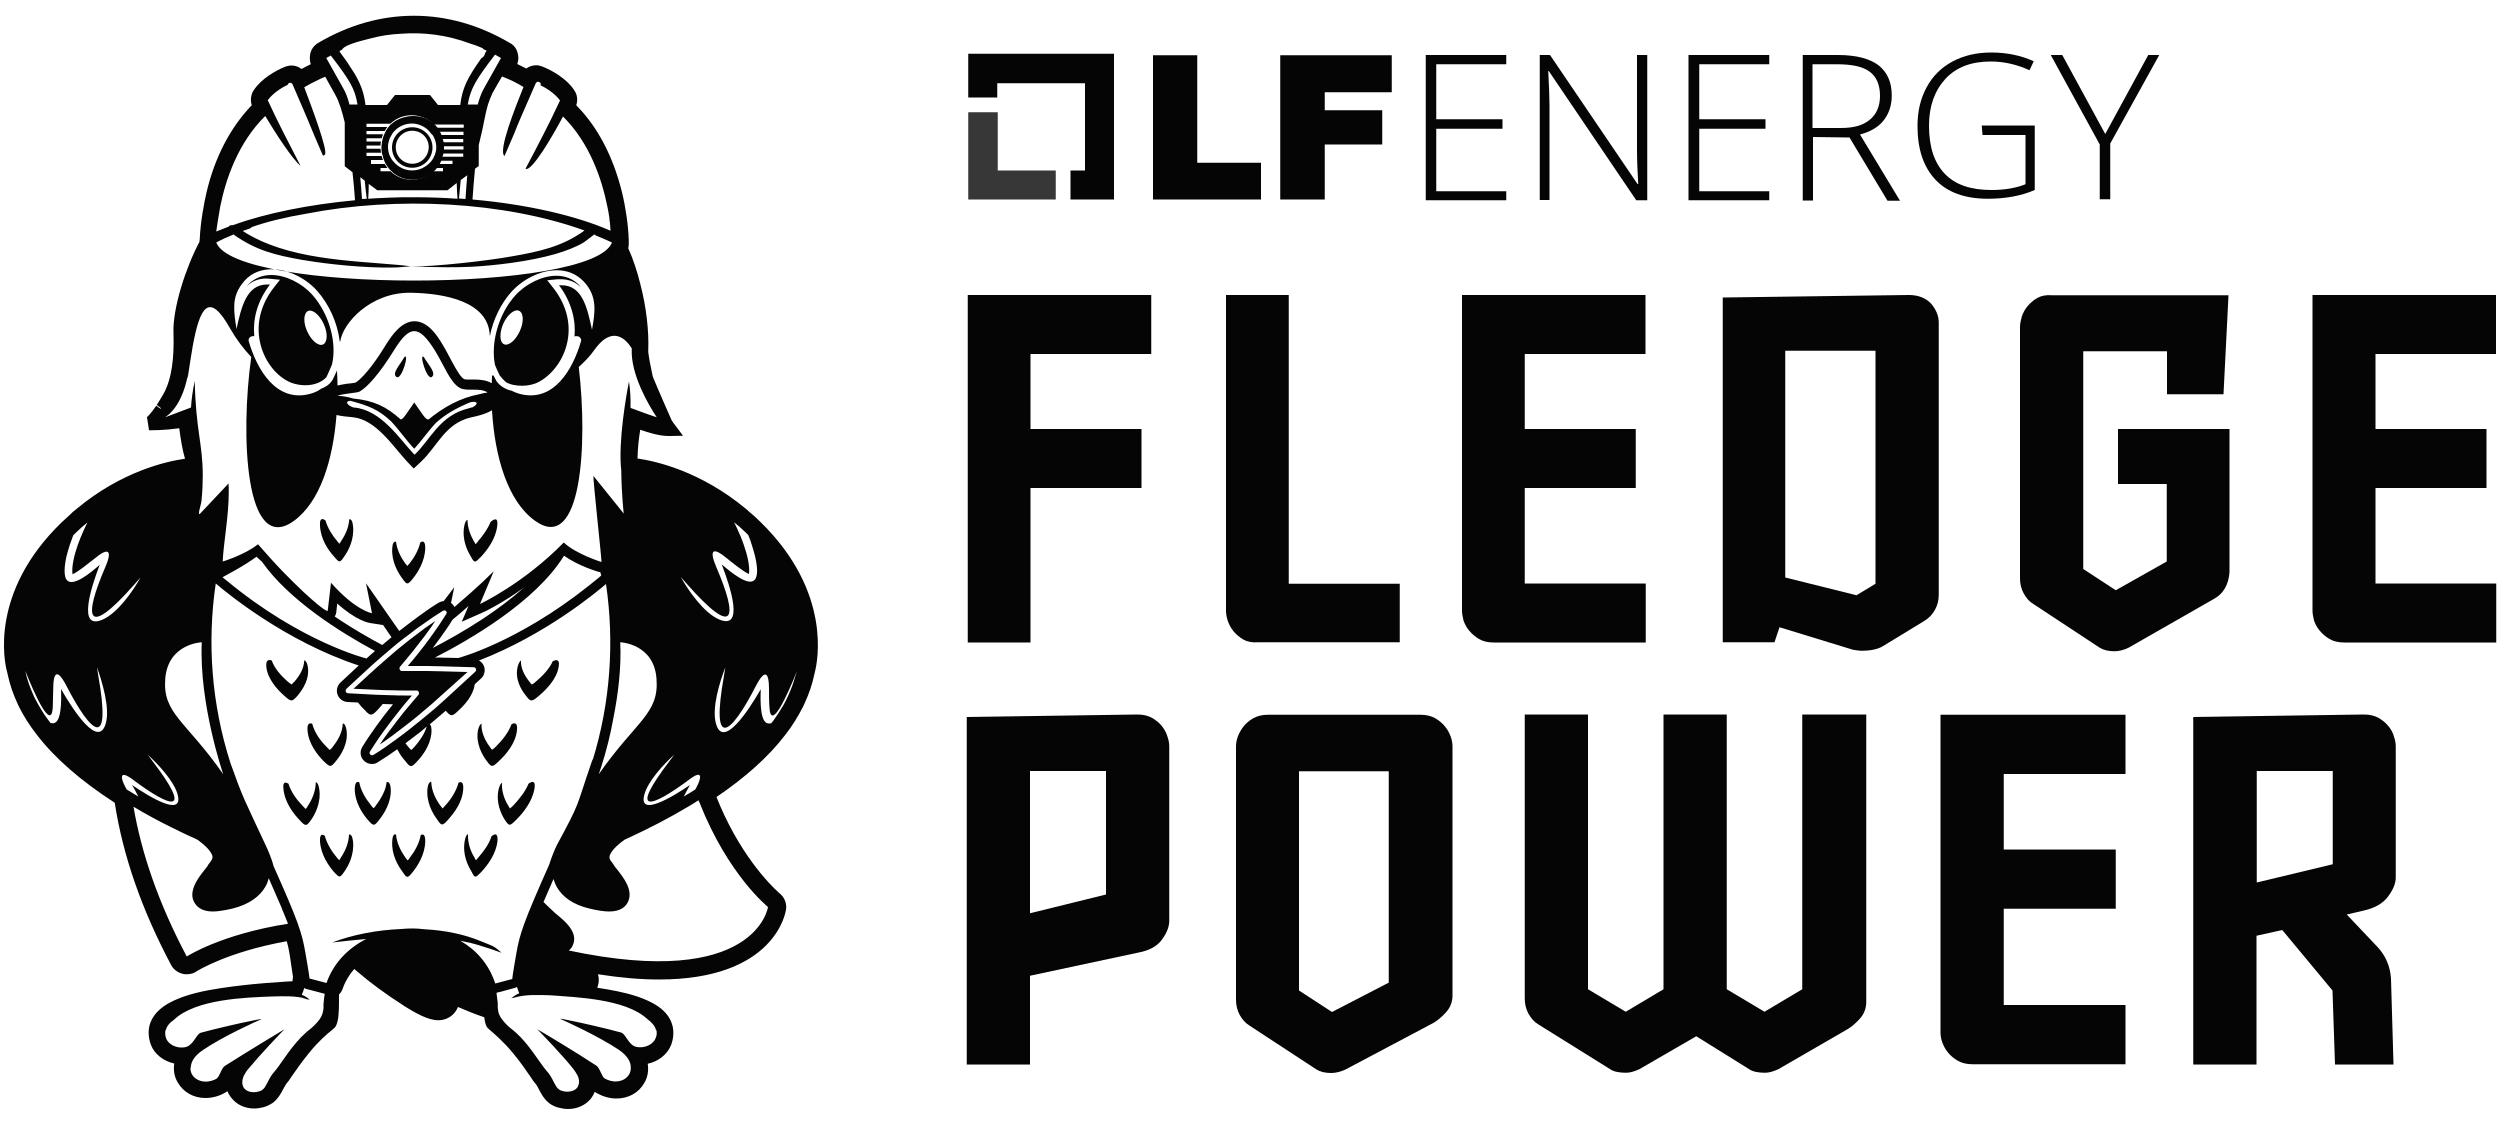 <?xml version="1.0" encoding="utf-8"?>
<!-- Generator: Adobe Illustrator 25.1.0, SVG Export Plug-In . SVG Version: 6.00 Build 0)  -->
<svg version="1.1" xmlns="http://www.w3.org/2000/svg" xmlns:xlink="http://www.w3.org/1999/xlink" x="0px" y="0px"
	 viewBox="0 0 1000 450" style="enable-background:new 0 0 1000 450;" xml:space="preserve">
<style type="text/css">
	.st0{fill:none;}
	.st1{fill:#050505;}
	.st2{fill:#ED4024;}
	.st3{fill:#BA1C0C;}
	.st4{fill:#515151;}
	.st5{fill:#666666;}
	.st6{fill:#60605E;}
	.st7{fill:#9B9B9B;}
	.st8{fill:#FFCC04;}
	.st9{fill:#EF8B22;}
	.st10{fill:#CECDCC;}
	.st11{fill:#EFEFEF;}
	.st12{fill:#FFFFFF;}
	.st13{fill:#DB6414;}
	.st14{fill:#009ADE;}
	.st15{fill:#003764;}
	.st16{opacity:0.8;fill:#050505;}
	.st17{opacity:0.8;fill:#FFFFFF;}
</style>
<g id="Layer_2">
</g>
<g id="Layer_1">
	<polygon class="st1" points="412.2,195.2 456.6,195.2 456.6,171.6 412.2,171.6 412.2,141.6 460.5,141.6 460.5,118 387.1,118 
		387.1,256.9 387.1,257 412.2,257 	"/>
	<path class="st1" d="M503,256.9h56.9v-23.4h-44.4V118h-25.1v126.3c0,1.1,0.2,2.5,0.7,4c0.5,1.5,1.2,2.8,2.3,4.2
		c1.1,1.3,2.4,2.4,3.9,3.3C498.7,256.6,500.7,257.1,503,256.9z"/>
	<path class="st1" d="M658.2,233.4h-48.3v-38.2h44.4v-23.6h-44.4v-30h48.3V118h-73.4v126.2c0,1.1,0.2,2.4,0.6,4
		c0.5,1.4,1.2,2.8,2.3,4.1c1.1,1.3,2.4,2.4,3.9,3.3c1.5,0.9,3.5,1.4,5.9,1.4h60.8V233.4z"/>
	<path class="st1" d="M763.5,118l-74.4,1v137.9h20.7l2-6l29.4,9c1.3,0.2,2.4,0.4,3.5,0.4c3.7,0,6.6-0.7,8.4-1.8l16.9-10.3
		c1.7-1.1,3-2.5,4-4.3c1-1.8,1.5-3.8,1.5-6V129c0-2.6-1-5-3-7.5C770.3,119.2,767.4,118,763.5,118z M750.2,233.5l-7.6,4.6l-28.5-7.1
		v-90.7h36.1V233.5z"/>
	<path class="st1" d="M891.8,228.9v-57.3h-44.6v22h19.5v31l-20.4,11.5l-13-8.5v-87.1h33.5v17.2h22.6l2-39.6h-70.6
		c-2.4-0.2-4.3,0.2-5.9,1.1s-2.8,2-3.9,3.3c-1.1,1.3-1.8,2.7-2.3,4.2c-0.4,1.5-0.7,2.8-0.7,4v100.7c0,2.2,0.5,4.2,1.5,6
		c1,1.9,2.3,3.3,4,4.3l26.4,17.4c1.5,0.9,3.4,1.4,5.9,1.4c1.8,0,3.7-0.5,5.6-1.4l34.1-19.5C889.4,237.5,891.4,233.9,891.8,228.9z"/>
	<path class="st1" d="M998.4,141.6V118H925v126.2c0,1.1,0.2,2.4,0.6,4c0.5,1.4,1.2,2.8,2.3,4.1c1.1,1.3,2.4,2.4,3.9,3.3
		c1.5,0.9,3.5,1.4,5.9,1.4h60.8v-23.6h-48.3v-38.2h44.4v-23.6h-44.4v-30H998.4z"/>
	<path class="st1" d="M464.8,290.5c-1-1.3-2.4-2.4-3.9-3.3c-1.6-0.9-3.5-1.4-5.9-1.4l-68.3,1v139H412v-35.5l43-9.2
		c4.6-0.8,7.9-2.6,9.8-5.3c2-2.7,2.9-5.2,2.9-7.5v-69.7c0-1.2-0.2-2.5-0.7-3.9C466.6,293.2,465.8,291.8,464.8,290.5z M442.4,357.8
		l-30.4,7.5v-56.9h30.4V357.8z"/>
	<path class="st1" d="M581,298.6c0-1.2-0.2-2.5-0.7-3.9c-0.5-1.4-1.2-2.8-2.3-4.1c-1-1.3-2.4-2.4-3.9-3.3c-1.6-0.9-3.5-1.4-5.9-1.4
		h-61c-2.4,0-4.3,0.5-5.9,1.4c-1.6,0.9-2.9,2-3.9,3.3c-1,1.3-1.8,2.7-2.3,4.1c-0.5,1.4-0.7,2.7-0.7,3.9v101.3c0,2.2,0.5,4.3,1.5,6.1
		c1,1.8,2.3,3.3,4,4.3l26.7,17.5c1.4,0.9,3.4,1.4,5.9,1.4c1.8,0,3.7-0.5,5.7-1.4l35.1-18.6c1.8-1,3.6-2.6,5.3-4.5
		c1.7-2,2.5-4.3,2.4-7.1V298.6z M555.6,393l-22.8,11.8l-13.2-8.6v-87.7h35.9V393z"/>
	<path class="st1" d="M746.2,285.8h-25.3v109.9l-15.1,9l-15.1-9V285.8h-25.3v109.9l-15.1,9l-15.1-9V285.8h-25.3v113.6
		c0,2.2,0.5,4.3,1.5,6.1c1,1.8,2.3,3.3,4,4.3l28.7,17.9c1.3,0.9,3.4,1.4,6.3,1.4c1.6,0,3.3-0.5,5.3-1.4l22.8-13.2l21.2,13.2
		c1.3,0.9,3.4,1.4,6.3,1.4c1.6,0,3.3-0.5,5.3-1.4l27.5-15.9c1.8-1,3.6-2.6,5.3-4.5c1.7-2,2.5-4.3,2.4-7.1V285.8z"/>
	<path class="st1" d="M776.2,413c0,1.2,0.2,2.5,0.7,3.9c0.5,1.4,1.2,2.8,2.3,4.1c1,1.3,2.4,2.4,3.9,3.3c1.6,0.9,3.5,1.4,5.9,1.4
		h61.2V402h-48.7v-38.5h44.8v-23.7h-44.8v-30.2h48.7v-23.7h-74V413z"/>
	<path class="st1" d="M955.4,290.5c-1-1.3-2.4-2.4-3.9-3.3c-1.6-0.9-3.5-1.4-5.9-1.4l-68.3,1v139h25.3v-51.5l10.3-2.3l20.1,24.2
		l1,29.6h23.4l-1-34.3c-0.3-4.8-2-9-5.3-12.6l-12.4-13.1l6.9-1.6c4.4-1,7.7-2.9,9.7-5.7c2-2.7,3-5.2,3-7.5v-52.4
		c0-1.2-0.2-2.5-0.7-3.9C957.2,293.2,956.5,291.8,955.4,290.5z M933.1,345.7l-30.4,7.3v-44.6h30.4V345.7z"/>
	<polygon class="st16" points="422.3,68.2 399.1,68.2 399.1,44.9 387.3,44.9 387.3,79.8 422.3,79.8 	"/>
	<polygon class="st1" points="398.9,33.3 434,33.3 434,68.2 428.2,68.2 428.2,79.8 445.6,79.8 445.6,21.5 387.3,21.5 387.3,39 
		398.9,39 	"/>
	<polygon class="st1" points="504.4,65.1 478.9,65.1 478.9,22.1 461.2,22.1 461.2,79.8 504.4,79.8 	"/>
	<polygon class="st1" points="529.9,57.8 552.9,57.8 552.9,44.1 529.9,44.1 529.9,36.9 556.7,36.9 556.7,22.1 512.1,22.1 
		512.1,79.8 529.9,79.8 	"/>
	<polygon class="st1" points="602.5,76.5 574.5,76.5 574.5,51.5 601,51.5 601,47.7 574.5,47.7 574.5,25.7 602.5,25.7 602.5,22 
		570.3,22 570.3,80.1 602.5,80.1 	"/>
	<path class="st1" d="M619.8,42.3c0-3.2-0.2-7.7-0.5-13.9h0.2l35,51.7h4.2h0.2V22h-4.1v38c0,4.2,0.2,8.7,0.5,13.6H655L620,22h-4.1
		v58h3.9V42.3z"/>
	<polygon class="st1" points="707.7,76.5 679.7,76.5 679.7,51.5 706.2,51.5 706.2,47.7 679.7,47.7 679.7,25.7 707.7,25.7 707.7,22 
		675.4,22 675.4,80.1 707.7,80.1 	"/>
	<path class="st1" d="M725.2,54.8l14.6,0.2L755,80.3h5l-16-26.5c4.2-1.1,7.4-3,9.5-5.7s3.2-6,3.2-9.9c0-5.4-1.8-9.3-5.3-12.1
		c-3.6-2.7-9-4.1-16.3-4.1h-14v58.2h4.1V54.8z M725,25.7h9.6c6.2,0,10.5,0.9,13.3,3c2.7,2,4.1,5.3,4.1,9.6c0,4.2-1.4,7.4-4.1,9.6
		c-2.7,2.3-6.6,3.3-11.6,3.3h-11.2H725V25.7z"/>
	<path class="st1" d="M795.1,79.5c6.9,0,13.3-1.1,18.8-3.5V50.2h-21.2l0.3,3.8h17.2v19.7c-3.8,1.5-8.3,2.3-13.6,2.3
		c-8.3,0-14.5-2.1-18.7-6.5c-4.2-4.4-6.3-10.7-6.3-19.3c0-7.8,2.3-14,6.6-18.7c4.4-4.7,10.4-6.9,18.1-6.9c5.3,0,10.5,1.2,15.5,3.5
		l1.7-3.6c-5.1-2.3-10.7-3.5-17-3.5c-5.9,0-11,1.2-15.5,3.6s-8,5.9-10.4,10.4s-3.6,9.5-3.6,15.4c0,9.3,2.4,16.4,7.2,21.5
		C779,77,786.1,79.5,795.1,79.5z"/>
	<polygon class="st1" points="839.9,79.7 844.1,79.7 844.1,57.4 863.7,22 859.3,22 842.1,53.6 824.9,22 820.3,22 839.9,57.8 	"/>
	<path class="st1" d="M304.3,208.9c-1.4-1.4-2.6-2.5-3.8-3.5c-0.6-0.5-1.2-1-1.7-1.5l-0.6-0.5c-17.9-14.8-35.5-18.9-43.2-20
		c0.1-4.1,0.5-8,1.1-11.5c3.2,1.1,7.5,2.5,11.4,2.5c0.1,0,0.3,0,0.4,0l5.3-0.1L270,170c-0.5-0.6-1-1.3-1.4-2
		c-0.7-1.6-5.7-12.9-7.5-17.4c-1-4.6-1.6-7.9-1.8-9.8l0-0.2c0-0.2,0-0.4,0-0.6c0.3-7.7-0.8-17.4-3.2-26.5c-1.3-5.2-2.9-10-4.8-14.2
		c0.1-0.5,0.2-1,0.2-1.5c0-0.2,0-0.3,0-0.5l0-0.2c0-0.4,0-0.8,0-1.1c-0.2-5.9-1.2-12.9-2.7-19.1c-3.6-14.4-9.7-26.1-18.3-34.8
		c0.7-2.1,0.4-4.3-0.8-6c-2.9-4.5-8.7-7.9-12.8-9.5c-0.8-0.3-1.6-0.5-2.4-0.5c-1.5,0-2.9,0.5-4,1.3c-1.2-0.6-2.4-1.2-3.6-1.8
		c0.5-1.3,0.6-2.7,0.2-4.2c-0.4-1.9-1.6-3.5-3.3-4.3c-12.3-7.2-25.2-10.8-38.2-10.8c-13.1,0-26,3.6-38.4,10.9
		c-1.7,1.1-2.7,2.5-3.1,4.3c-0.3,1.4-0.2,2.8,0.2,4.2c-1.2,0.6-2.5,1.2-3.7,1.9c-1.1-0.9-2.5-1.4-4-1.4c-0.8,0-1.6,0.2-2.3,0.4
		c-4.1,1.6-9.9,5-12.8,9.5l-0.1,0.1c-1.1,1.8-1.3,3.9-0.7,5.9C92.2,50.9,85.9,62.9,82.6,77c-0.9,3.9-2.4,11.5-2.7,18.6
		c-0.1,0.4-0.1,0.7-0.1,1.1c-5.4,10.1-10.9,26.8-10.4,36.8c0.3,9.9-0.8,17.6-3.4,22.9c-0.8,1.6-2.1,3.7-3.3,5.6l1.4,1l0.2,0.4
		l0.2,0.3l-2-1.4c-2.2,3.2-3.5,4.4-3.8,4.6c0,0,0.1,0,0.1,0l0.8,5.2c0.3,0,0.7,0,1.1,0c1.7,0,4.1-0.1,6.6-0.3l4.4-0.5
		c0.6,4.7,1.3,8.7,2.3,12.2c-7.3,1-25.3,5-43.3,20l-0.6,0.5c-0.6,0.5-1.2,0.9-1.7,1.5c-1.2,1.1-2.4,2.2-3.8,3.5
		C-4.3,237,1.8,265,2.8,268.6c0.1,0.4,0.2,0.9,0.3,1.3c0.8,3.8,2.1,7.6,3.8,11.3c0.2,0.4,0.4,0.8,0.6,1.3l0.2,0.4
		c1.8,3.6,4.1,7.2,6.8,10.7c7.3,9.6,17.9,18.8,31.4,27.5c3.2,21,10.8,42.8,22.5,64.8c0.9,1.8,2.6,3.1,4.6,3.6
		c0.6,0.2,1.2,0.2,1.8,0.2c1.4,0,2.8-0.4,3.9-1.2c0.1-0.1,12.4-7.8,36-12c0.3,1.1,0.6,2.2,0.8,3.3l0.4,2.2c0.2,1.4,0.4,2.7,0.6,4.1
		c0.2,1.3,0.4,2.6,0.6,4c0,0,0.1,0.3,0.1,0.4l0,0c-0.1,0.7-0.1,1.3-0.2,2c-2.1,0.1-4,0.2-6,0.4c-6.8,0.4-12.5,1-18,1.7
		c-6,0.8-13,1.8-19.4,4c-5.1,1.8-12,4.9-13.8,11.6c-0.6,2.5-0.4,5.2,0.6,7.8c1.4,3.7,5.1,6.5,9.3,7.4c-0.4,2.6,0,5.3,1.4,7.6
		c2.3,3.9,6.3,6.2,11.1,6.2c2.6,0,5.3-0.7,7.6-2c0.4-0.2,0.8-0.5,1.2-0.7c0.4,1,0.9,1.9,1.6,2.7c2.1,2.7,5.4,4.2,9.1,4.2
		c1.2,0,2.4-0.2,3.6-0.5c1.3-0.3,2.6-1,3.9-1.8l0.1-0.1c2-1.6,3-3.5,3.9-5.2c0.6-1.1,1.1-2.1,1.8-2.9l0.1-0.1c0.3-0.3,0.6-0.8,1.4-2
		c1.6-2.3,4.3-6.2,7.1-9.6c3.7-4.6,7.3-7.7,9.1-9.1c1.1-0.9,1.5-1.3,1.8-2c0.9-2,1.1-5.2,1.1-10.2c0-0.7,0-1.4,0-2.1
		c0.7-0.7,1.2-1.5,1.5-2.4c1-2.9,2.6-5.5,4.6-7.8c0.4,0.3,0.8,0.7,1.2,1c5.3,4.6,11.5,9.1,18.5,13.6l0.1,0.1c4.8,3,9.8,5.8,13.8,5.8
		c0.7,0,1.3-0.1,1.9-0.2c2.1-0.5,4.6-1.8,6-5.1c3.7,1.6,7.2,3,10.5,4.1c0.2,1.5,0.4,2.5,0.8,3.4c0.3,0.7,0.7,1.1,1.8,2
		c1.7,1.5,5.4,4.6,9.1,9.2c2.8,3.3,5.4,7.2,7,9.5c0.8,1.2,1.1,1.7,1.4,2l0.1,0.1c0.7,0.8,1.3,1.8,1.8,2.9c0.9,1.7,1.9,3.6,3.9,5.2
		l0.1,0.1c1.2,0.9,2.6,1.5,3.9,1.8c1.2,0.3,2.4,0.5,3.6,0.5c3.7,0,7-1.5,9.2-4.2c0.6-0.8,1.1-1.7,1.5-2.7c0.3,0.3,0.7,0.5,1.1,0.7
		c2.4,1.3,5,2,7.6,2c4.8,0,8.9-2.3,11.1-6.2c1.4-2.3,1.8-5,1.4-7.7c4.2-0.9,7.8-3.7,9.3-7.4c1-2.6,1.2-5.3,0.6-7.8
		c-1.7-6.7-8.7-9.8-13.8-11.6c-5.3-1.8-11-2.8-16.3-3.6c0-0.1,0.1-0.2,0.1-0.3c0.6-1.6,0.7-3.4,0.2-5.1c8.9,1.4,17,2.1,24.4,2.1
		c46.3,0,50.6-26.7,50.8-27.9c0.4-2.5-0.6-5-2.6-6.6c-0.1-0.1-12.1-10.1-22.1-31.3c-1.1-2.3-2.1-4.7-3.1-7.2
		c11.8-8,21.1-16.4,27.7-25.1c2.7-3.5,4.9-7.1,6.8-10.8l0.2-0.4c0.2-0.4,0.4-0.8,0.6-1.3c1.7-3.7,3-7.5,3.8-11.3
		c0.1-0.4,0.2-0.9,0.3-1.3C326.9,265,333,237,304.3,208.9z M274.6,233.4c20,22.7,20.5,13.3,11.9-6.6c-3.2-7.5-0.8-7.7,4.1-3.6
		c2.6,2.1,6.8,5.5,9,6.4c0.4-3-0.6-7.5-2.2-12c-0.6-1.8-1.4-3.7-2.2-5.4c-0.5-1.1-1-2.3-1.6-3.3c0.7,0.6,1.5,1.2,2.2,1.8
		c1.2,1.1,2.4,2.2,3.5,3.3c0.5,1.2,1,2.5,1.4,3.9c0.5,1.5,0.9,3,1.3,4.5c1,4.2,1.3,8.1-0.2,9.6c-2.5,2.6-9.3-3-13.1-6.2
		c3.6,9.3,9,26.2-1,22c-6.2-2.6-12.5-11.8-15.4-17L274.6,233.4z M269.7,301.9l-1.8,2.4c-16.5,21.6-8,19.3,8.1,7.3
		c5.2-3.9,4.6-0.4,2.5,3.5l-0.4,0.7c-1.5,1-3.1,1.9-4.6,2.8c0.8-1.6,1.8-3.4,2.5-4.6c-7.2,4.9-20.6,12.9-18.3,4
		C259,312.6,265.7,305.4,269.7,301.9z M262.6,271.5c1.1,14.1-8.2,16.8-23.1,38.2c0,0,0.4-1.1,1-3c2.1-6.5,3.7-13,4.9-19.7
		c1.8-9.1,3.2-19.9,2.7-30.1C248.1,256.9,261.6,257.4,262.6,271.5z M209.4,34.8c-3.2,8-10.3,25.6-7.6,27.6l3.8-8.8
		c2.6-6.5,2-4.9,8.7-20.3c0.3-0.5,0.8-0.8,1.3-0.5c0.6,0.1,0.9,0.8,0.6,1.3c0,0,0,0,0,0c5.6,2.7,7.8,6.1,7.8,6.1
		c-4.3,9.3-9,18.2-13.8,27.3c2.4,1.4,10.8-13,15-20.9c10.7,10.6,15.5,25,17.7,35.8c0,0,0,0,0,0c0.3,1.3,0.5,2.6,0.7,3.8
		c0,0,0,0.1,0,0.1c0.1,0.5,0.2,1,0.2,1.5c0,0.1,0,0.2,0,0.2c0.1,0.4,0.1,0.9,0.2,1.3c0,0.1,0,0.2,0,0.3c0.1,0.4,0.1,0.8,0.1,1.2
		c0,0.1,0,0.1,0,0.2c0.1,0.5,0.1,0.9,0.1,1.3c-13.8-6.1-33.7-10.6-55.2-12.5c0.3-4.1,0.6-8.3,1-12.3l1.5-1.1V62v-2.7v-1.2
		c0-0.2,0.1-0.3,0.1-0.5c0.7-3,1.5-6.1,2-9c0.4-1.9,0.9-4.5,1.6-6.8c0.5-1.5,1-2.9,1.6-4.1c0,0,0,0,0-0.1c1.3-2.3,2.6-4.7,4-7
		C204,31.8,206.8,33.2,209.4,34.8z M182.7,73.2c0,0.2,0,0.3,0,0.5c0.1,1.9,0.1,3.8,0.3,5.8c-5.6-0.4-11.2-0.6-17-0.6
		c-0.1,0-0.1,0-0.2,0c-1.4,0-2.8,0-4.2,0c-0.2,0-0.3,0-0.5,0c-3.6,0.1-7.2,0.2-10.7,0.4c-1,0.1-2.1,0.1-3.1,0.2c0.1-2,0.2-4,0.2-5.9
		l0.2,0.1l3.2,2.4h28.1L182.7,73.2z M145.9,72.3c0.2,2.4,0.5,4.8,0.8,7.2c-0.6,0-1.3,0.1-1.9,0.1c-0.2-2.7-0.4-5.7-0.7-8.7l0.8,0.6
		L145.9,72.3z M173.5,49.8h12v1.3h-10.9c0.2,0.2,0.4,0.5,0.5,0.7c0.2,0.3,0.4,0.6,0.5,0.9h9.8V54h-9.2c0.2,0.4,0.3,0.7,0.4,1.1
		c0,0.2,0.1,0.3,0.1,0.5h8.6v1.3h-8.3c0.1,0.5,0.1,0.9,0.2,1.5l0,0.1h8.2v1.3h-8.2l0,0.1c0,0.5-0.1,1-0.2,1.5h8.3v1.3h-8.6
		c0,0.2-0.1,0.3-0.1,0.5c-0.1,0.4-0.3,0.7-0.4,1.1h4.8v1.3h-5.5c-0.2,0.3-0.4,0.6-0.6,0.9c-0.2,0.2-0.4,0.5-0.5,0.7h2.8v1.3h-4
		c-0.5,0.5-1,0.9-1.6,1.3c-2.1,1.4-4.4,2.1-6.9,2.1s-4.8-0.7-6.9-2.1c-0.6-0.4-1.1-0.8-1.6-1.3h-4v-1.3h2.8
		c-0.2-0.2-0.4-0.5-0.5-0.7c-0.2-0.3-0.4-0.6-0.6-0.9h-5.5V64h4.8c-0.2-0.4-0.3-0.7-0.4-1.1c-0.1-0.2-0.1-0.3-0.1-0.5h-6.1v-1.3h5.8
		c-0.1-0.5-0.1-0.9-0.2-1.5l0-0.1h-5.6v-1.3h5.6l0-0.1c0-0.5,0.1-1,0.2-1.5h-5.8v-1.3h6.1c0-0.2,0.1-0.3,0.1-0.5
		c0.1-0.4,0.3-0.7,0.4-1.1h-6.6v-1.3h7.3c0.2-0.3,0.3-0.6,0.5-0.9c0.2-0.2,0.4-0.5,0.5-0.7h-8.3v-1.3h9.5c0.5-0.4,1-0.9,1.5-1.2
		c2.1-1.5,4.6-2.2,7.1-2.2s5,0.8,7.1,2.2C172.5,49,173,49.4,173.5,49.8z M184.3,72l2.6-1.9c-0.3,3.3-0.5,6.5-0.7,9.5
		c-0.9-0.1-1.8-0.1-2.6-0.2C183.8,76.9,184.1,74.5,184.3,72z M198.1,21.9c0.8,0.4,1.5,0.9,2.3,1.3c0,0,0,0-6.9,12.3
		c-0.9,1.6-1.7,3.7-2.4,6.3h-4c1.1-6.4,3.3-10,10.8-19.8L198.1,21.9z M136.8,19.9c1.1-2.3,9.7-4,11.3-4.5c4-1.1,8.1-1.7,12.2-1.9
		c9.3-0.7,18.6,0.5,27.7,3.9c1.7,0.5,3.3,1.1,4.9,1.8c0.2,0.1,0.4,0.3,0.5,0.5c0.4,0.2,0.8,0.4,1.3,0.6c-0.3,0.3-0.5,0.7-0.7,1
		c0,0.3-0.1,0.6-0.3,0.9c-0.3,0.5-0.6,0.8-1.1,1c-5.9,8.3-7.7,12.2-8.5,18.8h-8.9l-3.2-4h-7h-7l-3.2,4h-6.2h-2.2h-0.2
		c-0.6-4.7-1.7-8-4.4-12.6c-1-1.5-2-3.1-2.9-4.5c-0.9-1.3-1.9-2.7-3.1-4.3C136,20.2,136.4,20.1,136.8,19.9z M132.3,22.2
		c7.5,9.7,9.7,13.3,10.7,19.6h-3.2c-0.7-2.6-1.5-4.8-2.4-6.3c-6.9-12.3-6.9-12.3-6.9-12.3C131.2,22.8,131.7,22.6,132.3,22.2z
		 M88.1,82.6C88.2,82.6,88.2,82.6,88.1,82.6c2.2-10.9,7.1-25.5,18-36.2c3.9,6.6,11,17.5,14.1,19.9c-4.5-8.7-9-17.3-13.1-26.2
		c0,0,2.3-3.5,8-6.2c0.1-0.3,0.3-0.6,0.6-0.7c0.3-0.2,0.6-0.1,0.9,0.1c0.1,0,0.1,0,0.1-0.1l0.2,0.4c0,0,0.1,0.1,0.1,0.1
		c1.2,2.8,5.8,13.3,8.8,20.7l3.4,7.9l0.7-0.4c1.6-1-5.2-19-8.2-27c1.9-1.1,3.9-2.2,5.9-3.1c0,0,0,0,0,0c0.8-0.4,1.7-0.8,2.5-1.1
		c1.3,2.4,2.7,4.8,4,7.2c1.5,2.6,2.7,6.5,3.8,11.1v17.5l3.1,2.4c0.4,3.8,0.8,7.6,1,11.2c-18.4,1.7-35.7,5.2-49,10
		c-0.5-0.1-1,0-1.3,0.3c0,0.1-0.1,0.1-0.1,0.2c-1.8,0.7-3.4,1.3-5.1,2C86.9,89.8,87.4,86.4,88.1,82.6z M93.2,93.9
		C93.2,93.9,93.2,93.9,93.2,93.9c0-0.1,0.1-0.1,0.2-0.1c9.1,6.4,16.5,8.2,27.7,10.2c0.2,0,0.4,0.1,0.7,0.1
		c10.1,1.7,24.4,3.1,35.1,2.9c1,0,2,0,2.9-0.1l4.6-0.4c0,0-0.1,0-0.1,0l-4.6-0.5c-20.1-1.8-45-2.2-62.6-13.6c1-0.4,2.1-0.7,3.1-1.1
		c0.1-0.2,0.4-0.4,0.6-0.5c5.6-2,13.2-3.9,21.6-5.3c36.3-7.1,79.2-4.9,111.4,6.7c-8.9,6.5-18.4,8.5-29.4,10.4
		c-9.4,1.7-30.7,4.1-40,4c5.4,0.1,9.6,0.3,14.2,0.3c3.1,0,6.4,0,10.2-0.2c9-0.5,22.5-2,33.4-5.1c4.3-1.3,8.3-2.8,11.4-4.7l4.1-3.1
		c0.2,0.1,0.3,0.1,0.5,0.2c0,0,0,0-0.1,0.1c2.3,0.9,4.5,1.9,6.7,2.9c-7.8,20.3-150.5,20.3-158.3,0C88.7,95.8,90.9,94.8,93.2,93.9z
		 M229.8,134.6c0.4-0.2,0.8-0.2,1.2-0.1c1,0.1,1.7,1.2,1.4,2c-3.2,11.1-10.9,24.8-24.7,21c-1.1-0.3-2-0.7-2.8-1.1
		c-0.1,0-0.2,0-0.2-0.1c-2.4-0.5-4.6-1.8-6-3.7c-0.1,0-0.6-1.2-1.3-2.4h-0.6h0c0,1-0.1,2.1-0.1,3.1c-2-1.2-4.5-1.5-7.1-1.5
		c-0.8,0-3.2,0.1-3.8-0.1c-1.4-0.6-2.8-3.2-3.6-4.5c-1.7-2.9-3.2-6.1-5-9.1c-2.4-4.1-6.1-9.6-11.4-9.6c-5.2,0-9,5.5-11.5,9.5
		c-2.4,4-7.9,12.3-12,15c-1,0.3-2.7,0.4-3.6,0.5c-1.1,0.2-2.5,0.4-3.7,0.7c0-2-0.1-3.9-0.2-5.8l0.1-0.2h0h-0.1
		c-0.8,1.7-1.9,4.2-2.1,4.2c-1,1.5-2.6,2.5-4.3,3.1c0,0-0.1,0.1-0.1,0.1c-1.1,0.8-2.4,1.4-4.1,1.9c-13.8,3.8-21.5-9.9-24.7-21
		c-0.3-0.9,0.4-1.9,1.4-2c0.3-0.1,0.6-0.1,0.8,0c0,0,0,0,0-0.1c-0.6-6.5,1-13.7,6.3-20.6c-0.4,0-0.8,0-1.2,0
		c-8.2,0-10.3,9.1-12.2,17.8c-0.5-3.2-1-6.2-0.9-9c0-3.7,1.2-7,4.2-10.4c2.9-3.2,6.8-4.5,10.8-4.5c6.7,0,13.8,3.7,18.2,8.7
		c4.7,5.3,8.1,12.7,9,20.2h0.1h0.1c0.9-7.2,12-19.7,28.1-19.5c13.7,0.2,31.2,3.5,31.7,17.1h0h0.1c1.3-6.5,4.4-12.8,8.5-17.4
		c4.5-5,11.5-8.7,18.2-8.7c4,0,7.7,1.3,10.8,4.5c5.5,5.9,4.6,12,3.3,19.3c-1.9-8.7-3.8-17.8-12.2-17.8c-0.3,0-0.6,0-1,0
		C228.7,120.9,230.4,128.2,229.8,134.6z M171.4,167.8c-1.3,0-2.2-1.9-5.7-6.8c-3.2,4.5-4.2,6.5-5.4,6.8c-5.9-5.3-10.9-7.6-19.1-8.4
		c-1.5-0.5-3.9-1-6.2-1.1c2.3-0.9,7.9-1.1,8.9-1.7c3.1-1.8,7.8-7,13.7-16.5c6.3-10.2,9.9-10.2,16.3,0c3.8,6.1,6.1,12.9,10.1,15.1
		c2.7,1.5,8.1-0.3,11,1.8c-1,0.1-2.1,0.4-3.3,0.7C184.1,159.1,177.4,162.9,171.4,167.8z M189.1,162.9c-0.5,0.1-1,0.2-1.5,0.4
		c-11.9,2.8-15.5,12.8-21.8,18.6c-6-6.3-13.2-17.9-24.2-18.9c-0.1,0-0.1,0-0.2,0c-2.2-0.7-3.8-2.4-1.3-2.7c7.4,2,11.3,3.5,16.4,8.3
		c3.4,3.6,6.1,7.7,9.2,10.9c2.9-3.1,5.5-7,8.7-10.4c4-3.5,7.6-5.6,13.7-8.2c1.1-0.2,2-0.3,2.2,0
		C191.1,161.2,190.5,162.1,189.1,162.9z M66.1,166.9c0,0,0.2-0.1,0.5-0.3l-0.5,0.2c0,0,7.3-3.6,9.5-19.6c-0.2,1.4-0.4,2.7-0.6,3.9
		l0.1,0.1c0.7-4.7,1.3-9,2-12.8c2.8-15.3,6.4-22.2,14.9-7.1c2.5,4.4,5.4,8.2,8.5,11.5c-4.4,31.1-2.5,79.6,17,65.6
		c10.5-7.6,15.7-24.3,17.1-42.4c2.1,0.5,4.5,0.7,6.6,0.9c9.1,0.9,15.9,11.5,21.6,17.7l2.7,2.8l2.9-2.7c6.8-6.5,9.6-15.2,19.8-17.7
		c2.4-0.5,6-1.3,8.6-2.9c1.1,18.7,6.3,36.4,17.2,44.2c18.6,13.4,21.2-30.4,17.5-61.5c2.3-2.1,4.5-4.3,6.3-6.9
		c5.5-7.7,10.4-6.5,13.9-2c0.3,0.4,0.6,0.8,0.9,1.3c0,0.1,0.1,0.1,0.1,0.2c0-0.8,0-1.6,0-2.4c0,0.9,0,1.8,0,2.6
		c-0.5,10.2,6.9,22.7,10,27.3c0,0.1-9.5-3.3-10.4-3.7c0,0,0-0.1,0-0.1c0,0-0.1,0-0.1-0.1c0.1-3.6-0.1-7-0.6-10.4
		c-1.1,5.3-4.4,24.4-3.1,35.5c0.1,9.7,1,17.4,1,17.4l-0.1-0.2c0,0,0,0,0,0l-12-14.9c-0.3,1,3.1,31.3,3.2,34.4c0,0-10.1-3.1-15.1-7.8
		c-16,16.4-33.5,24.6-33.5,24.6l5.5-13.1c-5.9,5.9-12.5,11.5-15.7,14.3c-0.2-0.4-0.5-0.7-0.8-1.1c-0.2-0.2-0.4-0.4-0.6-0.5l1.3-6.3
		l-4.2,5.5c-0.7,0.1-1.3,0.3-1.9,0.6c-2.7,1.6-5.4,3.5-8.4,5.7c-2.7,2-5.2,3.9-7.5,5.7l-13.3-19.1l2.4,12c0,0-6.5-1-16.4-12.2
		l-1.3,11.1c0,0.2-0.2,0.2-0.5,0.1c0,0,0,0,0,0c0,0-0.1,0-0.1-0.1c-1.4-0.6-4.9-3.5-9.4-7.7c0,0,0,0,0,0c-0.1-0.1-0.1-0.1-0.2-0.2
		c-2.3-2.2-4.9-4.7-7.6-7.5c-3.3-3.4-6.7-7.2-10.1-11.1c-5.2,4.2-14.1,6.9-14.1,6.9c0,0,0-0.1,0-0.1c0,0,0,0,0,0
		c0.2-6.5,2.4-18.1,2.4-27.4c0-1.3,0-2.5-0.1-3.7l-11.3,12c-0.4,0.4-0.5,0.2-0.5-0.1c-0.1-0.9,0.9-3.8,1-5c0.4-4,0.5-7.3,0.5-10.2
		c0-12.6-2.8-18-3.2-37.7c-0.9,4.1-1.3,7.4-1.5,10.6L66.1,166.9z M168.8,287.7c-0.9,0.7-1.7,1.4-2.6,2.1c-2.7,2.2-5.4,4.3-8.2,6.3
		c-3.1,2.3-5.9,4.2-8.7,5.9c-0.2,0.1-0.3,0.1-0.5,0.1c-0.3,0-0.5-0.1-0.7-0.3c-0.3-0.3-0.4-0.8-0.1-1.2c1.7-2.7,3.6-5.6,5.9-8.7
		c2-2.7,4.1-5.5,6.3-8.2c0.7-0.9,1.4-1.7,2.1-2.6l2.5-2.9c-0.2,0-0.5,0-0.7,0c-0.8,0-1.6,0-2.4,0c-1.5,0-3,0-4.5-0.1l-0.6,0
		c-2-0.1-4.1-0.1-6.2-0.2l-11.2-0.6c-0.4,0-0.8-0.3-0.9-0.7c-0.1-0.4,0-0.8,0.3-1.1l7.9-7.3c2.1-2,4.5-4.1,7.2-6.4
		c2.7-2.3,5.1-4.4,7.5-6.2c0.3-0.2,0.6-0.5,0.9-0.7l0.6-0.4c2.2-1.7,4.2-3.3,6.3-4.7c2.9-2.1,5.6-3.9,8.2-5.5
		c0.4-0.2,0.9-0.2,1.2,0.1c0.3,0.3,0.4,0.8,0.1,1.2c-1.6,2.6-3.4,5.3-5.5,8.2c-0.2,0.3-0.4,0.5-0.6,0.8l-0.4,0.6
		c-1.8,2.5-3.4,4.5-4.9,6.4c-1.2,1.5-2.5,3.1-4,4.8c0.3,0,0.6,0,0.9,0c1.5,0,2.9,0,4.4,0c0.8,0,1.6,0,2.4,0c0,0,0,0,0,0
		c1.6,0,3.3,0.1,4.9,0.1l13.8,0.4c0.4,0,0.8,0.3,0.9,0.7c0.1,0.4,0,0.8-0.3,1.1l-12.2,11.2l-3.8,3.4L168.8,287.7z M170.7,290.6
		c-0.9,3-2.8,5.7-4.8,8c-0.3,0.3-0.9,1-1.4,1.4c-0.4-0.3-1-1-1.2-1.3c-0.4-0.4-0.8-0.9-1.1-1.4c2.1-1.6,4.2-3.2,6.3-4.8
		C169.2,291.9,169.9,291.3,170.7,290.6z M89,230.9C89,230.9,89,230.9,89,230.9c1.7-0.9,3.7-2,5.8-3.2c2.6-1.5,5.3-3.2,7.8-5
		c0.7,0.6,1.4,1.3,2.2,2c10.7,15.3,31.3,28.2,45.2,35.7c-1.2,1-2.3,2-3.4,3c0,0,0,0,0,0l0,0c0,0-26.1-6.4-56.1-31.3
		C89.8,231.6,89.4,231.2,89,230.9C89,230.9,89,230.9,89,230.9L89,230.9C89,230.9,89,230.9,89,230.9z M153.1,249.8l3.5,5.1
		c-1.2,1-2.4,2-3.7,3.1c-5.1-2.7-11.2-6.2-17.4-10.3c-0.5-0.4-1.1-0.7-1.6-1.1c0.3-0.5,0.5-1,0.6-1.6l0.4-3.6
		c7.5,6.8,12.5,7.7,13.1,7.8l5.1,0.8L153.1,249.8z M193.3,244.9c0.5-0.2,7.3-3.4,16.2-9.8c-4.6,4.1-10,8.2-16.3,12.4
		c-7.3,4.8-14.5,8.8-20.1,11.7c0.8-1.1,1.7-2.3,2.6-3.5c2-2.8,3.8-5.3,5.3-7.8l0.7-0.6c0.2-0.2,2.5-2,5.7-4.9l-2.7,6.3L193.3,244.9z
		 M183.3,263.2l-4.1-0.1l-1.4,0l-2-0.1c-0.6,0-1.2,0-1.8,0c14.1-7.2,40.3-22.4,51.6-40.7c2.9,2,6.3,3.7,9.4,4.9
		c1.5,0.6,3,1.1,4.3,1.5c0.2,0.1,0.5,0.1,0.7,0.1l0.1,0l0.4,1.4c0,0-1.8,1.6-5,4.1C207.1,256.9,183.4,263.2,183.3,263.2z
		 M66.1,271.5c1.1-14.1,14.6-14.6,14.6-14.6c-1.1,24.8,8.6,52.8,8.6,52.8C74.3,288.2,65,285.5,66.1,271.5z M42.3,289.4
		c-2.9,10.1-12.8-4.9-17.9-13.8c0.2,4.9,0.2,13.7-3.2,13.7c-0.4,0-0.7,0-1-0.1c-0.6-0.8-1.1-1.5-1.7-2.3s-1.1-1.6-1.6-2.4
		c-1-1.6-1.9-3.2-2.8-4.9c-0.3-0.5-0.5-1-0.7-1.5c-1.1-2.4-2-4.8-2.7-7.3c-0.2-0.8-0.4-1.7-0.6-2.5c4,10.1,10.4,24,11,14.8
		c0.1-2.4,0.1-5.6,0.2-7.8c0-5.9,1.4-8.4,5.2-1.1c10.3,20,18.1,25.9,12.8-4l-0.5-3.3C40.8,272.6,44.1,283.2,42.3,289.4z M40.9,247.9
		c-9.9,4.2-4.6-12.7-1-22c-3.7,3.3-10.6,8.9-13.1,6.2c-1.4-1.5-1.1-5.5-0.2-9.6c0.4-1.5,0.8-3,1.3-4.5c0.5-1.4,1-2.7,1.4-3.9
		c1.1-1.1,2.3-2.2,3.5-3.3c0.7-0.6,1.5-1.2,2.2-1.8c-0.5,1-1.1,2.1-1.6,3.3c-0.8,1.7-1.5,3.6-2.2,5.4c-1.6,4.5-2.6,9-2.2,12
		c2.2-0.9,6.4-4.4,9-6.4c4.9-4.1,7.3-3.8,4.1,3.6c-8.6,19.9-8.1,29.3,11.9,6.6l2.2-2.5C53.4,236.1,47.1,245.3,40.9,247.9z
		 M50.3,315.1c-2.1-3.8-2.7-7.3,2.5-3.5c16,12,24.6,14.3,8.1-7.3l-1.8-2.4c3.9,3.5,10.7,10.7,12,16.1c2.2,8.9-11.1,0.9-18.3-4
		c0.8,1.2,1.7,3,2.5,4.6c-1.5-0.9-3.1-1.9-4.6-2.8L50.3,315.1z M74.7,382.6c-11.5-21.7-18.2-41.7-21.3-59.9
		c4.7,2.8,9.6,5.5,14.9,8.1c3.4,1.7,6.9,3.4,10.7,5.1c5.2,3.7,5.9,6.1,6,6.7c0.1,0.8-0.3,1.4-1.1,2.5c-0.4,0.4-0.7,0.9-1,1.5
		c-0.2,0.2-0.5,0.7-0.8,1c-1.7,2.1-3.9,4.9-4.8,7.9c-0.5,1.7-0.6,3.5,0.3,5.2c0.9,1.8,2.9,3.9,7.5,3.9c1,0,2.1-0.1,3.4-0.3
		c1.4-0.2,2.9-0.5,4.6-0.9c6.3-1.6,10.7-4.6,13.1-8.8c0.6-1,1-2.2,1.3-3.3c1.7,3.9,3.4,7.7,5.1,11.7c0.1,0.4,0.3,0.7,0.4,1.1
		c0.8,1.8,1.5,3.6,2.2,5.4C88.3,373.7,74.7,382.6,74.7,382.6z M129.5,400.6c0,0.4-0.1,0.7-0.1,1.1c0,0.4,0,0.7,0,1.1s0,0.8-0.1,1.2
		c-0.1,1-0.5,2.2-1.3,3.5c-0.2,0.3-0.4,0.5-0.6,0.8c-0.9,1.1-2.1,2.4-3.9,3.8c-0.4,0.3-0.8,0.6-1.2,1c-5.3,4.7-9.3,11.5-11.9,14.8
		c-0.2,0.2-0.4,0.4-0.5,0.6c-1.4,1.5-2.2,3.1-2.9,4.5c-0.2,0.4-0.4,0.8-0.6,1.1c-0.2,0.3-0.4,0.7-0.6,1c-0.6,0.7-1.3,1.3-2.3,1.5
		c0,0,0,0-0.1,0c-0.3,0.1-0.5,0.1-0.8,0.2c-2.3,0.3-4.1-0.3-5.1-1.7c0,0,0,0,0,0c-0.1-0.1-0.1-0.2-0.2-0.4c-0.1-0.1-0.1-0.2-0.1-0.3
		c0-0.1-0.1-0.1-0.1-0.2c-0.4-1.1-0.2-2.5,0.5-4.1c0,0,0,0.1,0,0.1c0.4-0.8,0.9-1.7,1.7-2.6c4.7-5.7,12.6-14,14.5-15.9
		c-2,1.2-15.3,9.2-23.9,14.7c-0.2,0.2-0.5,0.4-0.7,0.7c-0.9,1.3-1.5,3.4-2.3,4.1c-0.1,0.1-0.2,0.2-0.3,0.3
		c-5.4,2.9-10.8-0.1-10.4-4.6c0,0.1,0.1,0.1,0.1,0.2c0-2.2,1.4-4.8,4.9-7.1c7.7-5.3,21.6-11.6,23.3-12.3l0-0.1
		c-0.2,0-0.8,0.1-1.8,0.3c-2.6,0.5-8,1.6-17.4,3.9c-1.6,0.4-3.2,0.8-5,1.3c-1.4,0.4-2.3,3.2-4.4,4.9c-0.8,0.7-1.9,1-3.1,1
		c-2.5,0.1-5.3-1.2-6.3-3.5c-0.5-1.3-0.5-2.4-0.3-3.5c0,0,0,0.1,0.1,0.1c0.4-1.6,1.5-3,3.3-4.2c8.6-8.3,28.7-8.9,39-9.3
		c4.7-0.1,9.3-0.4,14,0.9c-0.9,0-1.7-0.1-2.3-0.1c1.5,0.1,2.7,0.3,3.6,0.5c-0.9-0.8-1.9-1.5-3.2-2c0.3-0.6,0.7-1.6,1-2.7
		c0.4,0.3,0.8,0.4,1.3,0.5l5.3,1.4l1.5,0.4c0,0,0.1,0,0.1,0c0,0,0,0,0,0C129.7,398.5,129.6,399.6,129.5,400.6z M184.1,376.3
		c2.7,0.5,5.3,1.1,7.8,1.9c3.2,1,5.5,1.7,8.7,2.9c-3.3-3.1-4-2.8-8.2-4.6c-6.7-2.8-14.6-4.4-22.7-4.8c-3-0.4-6.1-0.4-9.2-0.1
		c-9.8,0.4-19.6,2.3-27.6,5.4c4.4-0.5,8.9-1,13.6-1.4c-7.2,3.6-13.1,9.6-15.9,17.6l-6.8-1.8c0,0,0-1-1.7-10.6
		c-1.3-7.6-2.9-12.5-12.7-34.4c-0.6-2.7-2.4-6.7-2.9-7.8c-9.2-19.8-9-18.5-14.3-33.3c-7.6-23.7-9.4-48.3-5.9-71.9
		c4.1,3.5,27.7,23.1,57.2,32.8l-7.3,6.8c-1.3,1.2-1.8,3.1-1.2,4.8c0.6,1.7,2.2,2.9,4,3l4.2,0.2c0.9,1.2,1.8,2.2,2.6,2.9
		c0.3,0.3,0.6,0.6,0.8,0.9c1.4,1.3,2,1.4,3.4,0.2c0.3-0.3,0.6-0.6,1-1c0.6-0.7,1.4-1.5,2.1-2.4c1.1,0,2.2,0.1,3.3,0.1
		c0,0,0.7,0,0.8,0c-2.2,2.7-4.3,5.4-6.3,8.2c-2.3,3.2-4.3,6.1-6,8.9c-1.1,1.8-0.8,4.1,0.7,5.5c0.9,0.9,2,1.3,3.2,1.3
		c0.8,0,1.6-0.2,2.3-0.7c2.5-1.5,5-3.2,7.8-5.2c0.6,1.1,1.2,2.2,1.9,3.1c0.5,0.6,0.9,1.2,1.4,1.7c2,2.6,2.3,2.6,4.7,0
		c2.1-2.2,5-6.1,5.6-10.7c0.1-0.6,0.1-1.1,0.1-1.7c0-1.4-0.3-2.1-0.7-2.4l0.4-0.3c0,0,4-3.4,4-3.4l2-1.7c2.1,2.4,2.5,2.4,5.1-0.1
		c2.3-2.1,5.9-5.9,6.5-10.5l2.5-2.3c1.4-1.2,1.8-3.2,1.2-4.9c-0.4-1-1.1-1.8-2-2.3c26.6-10.3,47.1-27.4,50.8-30.6
		c3.4,23.2,1.8,47.4-5.4,70.7c0-0.3,0.1-0.5,0.1-0.8c-0.1,0.3-0.2,0.6-0.3,0.9c-6.8,19.6-4.1,15.2-14.3,34.1c0,0.1-0.1,0.2-0.1,0.3
		c-0.5,0.9-1.9,4.4-2.7,7c-10,22.5-11.8,27.6-13.1,35.2c-1.7,9.6-1.7,10.6-1.7,10.6l-6.8,1.8C195.5,385.5,190.4,379.9,184.1,376.3z
		 M258.9,407.6c1.8,1.3,3.1,2.8,3.5,4.4c0,0,0-0.1,0.1-0.1c0.3,1,0.3,2.2-0.3,3.5c-1,2.3-3.8,3.6-6.3,3.5c-1.2,0-2.3-0.3-3.1-1
		c-2-1.7-2.9-4.5-4.4-4.9c-1.8-0.5-3.5-0.9-5-1.3c-9.4-2.3-14.8-3.4-17.4-3.9c-1-0.2-1.5-0.3-1.8-0.3l0,0.1
		c1.7,0.7,15.6,7.1,23.3,12.3c3.4,2.3,4.8,4.8,4.8,6.9c0,0,0,0,0,0c0.4,4.5-5,7.6-10.4,4.6c-1.2-0.6-1.8-4-3.3-5.1
		c-8.2-5.4-21-13.1-23.7-14.6c2.1,2.1,9.8,10.1,14.3,15.7c0.7,0.9,1.3,1.8,1.7,2.6c0,0,0-0.1,0-0.1c0.8,1.6,0.9,3,0.5,4.1
		c0,0.1-0.1,0.1-0.1,0.2c0,0.1-0.1,0.2-0.1,0.3c-0.1,0.1-0.1,0.3-0.2,0.4c0,0,0,0,0,0c-0.9,1.3-2.8,2-5.1,1.7
		c-0.3,0-0.5-0.1-0.8-0.2c0,0,0,0-0.1,0c-1-0.2-1.7-0.8-2.3-1.5c-0.2-0.3-0.4-0.6-0.6-1c-0.2-0.3-0.4-0.7-0.6-1.1
		c-0.7-1.4-1.5-3-2.9-4.5c-0.2-0.2-0.3-0.4-0.5-0.6c-2.6-3.2-6.6-10.1-11.9-14.8c-0.4-0.3-0.8-0.7-1.2-1c-1.8-1.4-3-2.6-3.9-3.8
		c-0.2-0.3-0.4-0.5-0.6-0.8c-0.9-1.3-1.2-2.4-1.3-3.5c-0.1-0.4-0.1-0.8-0.1-1.2s0-0.7,0-1.1c0-0.4,0-0.7-0.1-1.1
		c-0.1-1-0.3-2.1-0.4-3.3c0,0,0,0,0,0c0.1,0,0.2,0,0.4-0.1l1.3-0.3l5.5-1.5c0.4-0.1,0.7-0.3,1-0.4c0.3,1,0.6,1.9,0.9,2.5
		c-1.3,0.5-2.3,1.3-3.2,2c0.5-0.1,1-0.2,1.6-0.3c-0.1,0-0.1,0-0.2,0c4.6-1.3,9.2-1,14-0.9C230.4,398.9,250.2,399.5,258.9,407.6z
		 M307.2,362.8c0,0-4.7,33.3-79.7,17.4c0.8-0.6,1.4-1.4,1.7-2.3c1.8-4.2-1.8-8.1-4.7-10.6c-0.9-0.8-1.8-1.5-2.7-2.3
		c-1.5-1.4-3-2.8-4.4-4.2c1.3-3.1,2.7-6.1,4-9.2c0.3,1,0.7,2,1.2,3c2.4,4.3,6.8,7.3,13.1,8.8c3.3,0.8,5.9,1.2,8,1.2
		c4.7,0,6.7-2.1,7.5-3.9c2.2-4.6-1.8-9.7-4.5-13.1c-0.3-0.3-0.6-0.8-0.8-1c-0.3-0.6-0.7-1-1-1.5c-0.9-1.1-1.2-1.7-1.1-2.5
		c0.1-0.6,0.8-3,6-6.7c9.6-4.4,18.1-8.8,25.9-13.5c1.2-0.7,2.5-1.5,3.7-2.3c0.1,0.3,0.2,0.6,0.4,0.9
		C291.2,350,307.2,362.8,307.2,362.8z M318,270.9c-0.7,2.5-1.6,4.9-2.7,7.3c-0.2,0.5-0.5,1-0.7,1.5c-0.8,1.7-1.8,3.3-2.8,4.9
		c-0.5,0.8-1,1.6-1.6,2.4c-0.5,0.8-1.1,1.6-1.7,2.3c-0.3,0.1-0.7,0.1-1,0.1c-3.5,0-3.4-8.9-3.2-13.7c-5.1,8.9-15.1,23.9-17.9,13.8
		c-1.8-6.2,1.5-16.8,3.7-22.5l-0.5,3.3c-5.4,30,2.5,24.1,12.8,4c3.8-7.3,5.2-4.8,5.2,1.1c0,2.2,0,5.4,0.2,7.8c0.6,9.2,7-4.8,11-14.8
		C318.5,269.2,318.3,270.1,318,270.9z"/>
	<path class="st1" d="M231.6,114c-2.3-2.4-5.4-3.7-9.1-3.7c-5.6,0-12.2,3.2-16.4,7.9c-6.7,7.4-9.9,19-8.1,27.8
		c0.6,1.5,1.4,3.2,1.9,4.2c0.8,1,1.6,1.9,2.4,2.6c1.6,1,3.9,1.5,6.5,1.5c2.1,0,4-0.4,5.6-1c5.5-2.4,10.4-8.3,12.2-15.1
		c2.1-7.7,0.3-15.8-5.1-22.8l-2.6-3.3l4.2-0.4c0.4,0,0.9,0,1.3,0c3.5,0,6,1.3,7.9,3.2C232.1,114.6,231.8,114.2,231.6,114z
		 M207.9,132.5c-1.7,3.7-4.5,6-6.3,5.2c-1.8-0.8-1.9-4.5-0.3-8.2c1.7-3.7,4.5-6,6.3-5.2C209.5,125.2,209.6,128.8,207.9,132.5z"/>
	<path class="st1" d="M108.5,110c-3.6,0-6.7,1.3-9.1,3.7c-0.3,0.3-0.5,0.6-0.8,0.9c1.9-1.9,4.5-3.2,7.9-3.2c0.5,0,0.9,0.1,1.4,0.1
		l4.1,0.4l-2.6,3.3c-5.4,7-7.2,15.2-5.1,22.9c1.8,6.8,6.5,12.7,12.2,15c1.7,0.6,3.6,1,5.6,1c3.7,0,6.8-1.3,8.5-3.3
		c0.4-0.8,1.4-3.1,2.2-5c2.1-9-1.3-20.5-7.9-27.9C120.7,113.2,114.2,110,108.5,110z M129.5,129.6c1.7,3.7,1.5,7.4-0.3,8.2
		c-1.8,0.8-4.6-1.5-6.3-5.2c-1.7-3.7-1.5-7.3,0.3-8.2C125,123.6,127.8,125.9,129.5,129.6z"/>
	<path class="st1" d="M119,278.3c2-2.4,5-6.7,4.1-11.8c-0.3-1.5-0.8-2.2-1.4-2.4c-0.1,3.2-1.8,6.1-3.8,8.4c-0.3,0.3-0.9,1-1.3,1.3
		c-0.5-0.3-1.5-1.2-1.8-1.4c-2.4-2.2-5-5-6.1-8.2c-1.4-0.5-2.3-0.1-2.2,2.3c0.4,5.1,4.6,9.5,7.2,11.8
		C116.6,280.9,116.8,280.7,119,278.3z"/>
	<path class="st1" d="M215.6,278.3c2.8-2.4,7.2-6.7,7.9-11.8c0.4-2.7-0.8-2.8-2.4-2c-1.4,3.1-4.1,5.9-6.5,7.9
		c-0.3,0.3-1.4,1.3-1.9,1.4c-0.3-0.3-0.9-1-1-1.2c-1.9-2.4-3.5-5.4-3.3-8.4c-0.5,0.3-0.9,1-1.3,2.3c-1.3,5.1,1.4,9.5,3.3,11.8
		C212.3,280.9,212.7,280.7,215.6,278.3z"/>
	<path class="st1" d="M123,292c0.3,5.4,4,10,6.4,12.4c2.7,2.6,2.9,2.6,5,0c2-2.4,5-7,4.2-12.4c-0.3-1.8-0.8-2.6-1.5-2.6
		c-0.1,3.5-1.9,6.7-4,9.3c-0.1,0.3-0.8,1-1.2,1.3c-0.4-0.3-1.2-1.2-1.4-1.4c-2.4-2.4-4.7-5.6-5.6-9.1C123.7,289,122.8,289.6,123,292
		z"/>
	<path class="st1" d="M199.6,304.4c2.6-2.4,6.7-7,7.2-12.4c0.3-2.7-0.8-3.1-2.2-2.3c-1.2,3.3-3.7,6.4-6.1,8.8
		c-0.3,0.3-1.2,1.2-1.7,1.4c-0.3-0.3-0.8-1-0.9-1.2c-2-2.7-3.5-6-3.3-9.3c-0.5,0.3-1,1-1.4,2.6c-1,5.4,1.7,10,3.5,12.4
		C196.6,307,196.9,307,199.6,304.4z"/>
	<path class="st1" d="M126.3,312.9c0,3.3-1.3,6.7-3.2,9.5c-0.1,0.3-0.5,0.8-0.8,1.2c-0.4-0.4-1-1-1.3-1.3c-2.3-2.4-4.6-5.5-5.6-8.8
		c-1.4-0.9-2.4-0.6-2,2.2c0.5,5.4,4.2,10,6.5,12.4c2.4,2.6,2.7,2.4,4.5-0.1c1.7-2.4,4.1-7,3.3-12.4
		C127.4,313.7,126.9,313,126.3,312.9z"/>
	<path class="st1" d="M154.6,312.9c-0.1,1.5-0.6,3.1-1.3,4.5c-0.8,1.7-1.8,3.3-2.9,4.7c-0.1,0.3-0.6,0.9-1,1.2c-0.4-0.4-0.9-1-1-1.2
		c-2.2-2.7-4.1-5.9-4.7-9.2c-1-0.4-1.7,0.1-1.8,2.6c0,5.4,3.1,10,5.2,12.4c2.3,2.7,2.6,2.6,4.6,0c1.9-2.4,4.9-7,4.6-12.4
		C156.1,313.2,155.5,312.6,154.6,312.9z"/>
	<path class="st1" d="M183.4,313.1c-0.9,3.3-2.9,6.5-5.2,9c-0.3,0.3-0.8,0.9-1.2,1.3c-0.3-0.4-0.6-0.9-0.9-1.2c-2-2.8-3.5-6-3.6-9.5
		c-0.6,0-1.3,0.8-1.5,2.6c-0.6,5.4,2,10,3.8,12.4c1.8,2.8,2.2,2.7,4.5,0.1c2.3-2.6,5.8-7,6-12.4
		C185.4,312.9,184.5,312.5,183.4,313.1z"/>
	<path class="st1" d="M213.8,315.4c0.5-3.1-0.8-3.1-2.4-1.9c-1.3,3.2-3.7,6.1-6,8.6c-0.3,0.3-0.9,0.9-1.4,1.3
		c-0.3-0.4-0.5-0.8-0.6-1c-1.8-2.8-2.8-6.1-2.6-9.3c-0.5,0.3-0.9,1-1.3,2.4c-1.3,5.4,0.9,10,2.4,12.4c1.8,2.7,2,2.6,4.6,0
		C209.1,325.3,212.9,320.8,213.8,315.4z"/>
	<path class="st1" d="M139.6,333.8c-0.1,3.3-1.4,6.5-3.3,9.3c-0.1,0.3-0.4,0.6-0.6,1c-0.4-0.4-0.8-0.9-0.9-1c-2.2-2.6-4-5.6-4.9-8.8
		c-1.2-0.8-2-0.5-1.9,2.2c0.3,5.4,3.5,9.9,5.6,12.3c2.2,2.4,2.3,2.4,4.1-0.1c1.7-2.4,4.1-6.9,3.5-12.3
		C140.9,334.4,140.4,333.7,139.6,333.8z"/>
	<path class="st1" d="M168.3,334c-0.6,3.3-2.3,6.4-4.4,9.1c-0.1,0.3-0.5,0.8-0.9,1c-0.3-0.4-0.6-0.8-0.8-1c-1.9-2.7-3.5-5.9-3.8-9.3
		c-0.8-0.3-1.4,0.4-1.5,2.6c-0.4,5.4,2.3,9.9,4.1,12.3c1.8,2.7,2,2.7,4.1,0.1c1.9-2.4,4.9-6.9,5-12.3
		C170.1,333.8,169.3,333.5,168.3,334z"/>
	<path class="st1" d="M196.6,334.5c-1,3.2-3.1,6-5.2,8.4c-0.3,0.3-0.6,0.8-1,1.2c-0.3-0.3-0.4-0.6-0.5-0.9c-1.8-2.8-2.8-6.1-2.7-9.5
		c-0.5,0.1-1,0.9-1.3,2.6c-1,5.4,1.2,9.9,2.7,12.3c1.3,2.7,1.5,2.7,4,0.1c2.2-2.4,5.8-6.9,6.4-12.3
		C199.2,333.3,198.1,333.3,196.6,334.5z"/>
	<path class="st1" d="M164.3,106.5L164.3,106.5C164.3,106.5,164.3,106.5,164.3,106.5C164.3,106.5,164.3,106.5,164.3,106.5z"/>
	<path class="st1" d="M161.7,142.9c-1.7,3.1-5.1,6.4-3.1,7.9C160.7,152.2,163.9,140.7,161.7,142.9z"/>
	<path class="st1" d="M172.7,150.8c2-1.5-1.4-4.9-3.1-7.9C167.4,140.7,170.7,152.2,172.7,150.8z"/>
	<path class="st1" d="M133.6,222.6c2.2,2.6,2.3,2.6,4.1,0c1.7-2.4,4.1-6.9,3.5-12.3c-0.2-2-0.8-2.7-1.5-2.6
		c-0.2,3.2-1.5,6.2-3.3,8.8c-0.1,0.3-0.4,0.6-0.6,1c-0.3-0.3-0.8-0.8-0.9-1c-2-2.4-3.8-5.2-4.7-8.3c-1.3-1-2.4-0.9-2.2,2
		C128.2,215.7,131.4,220.2,133.6,222.6z"/>
	<path class="st1" d="M165.1,231.5c1.9-2.4,4.9-6.9,5-12.3c0-2.7-0.9-3-2-2.2c-0.7,3-2.3,5.9-4.3,8.4c-0.1,0.1-0.5,0.6-0.9,1
		c-0.3-0.4-0.6-0.9-0.8-1c-1.8-2.5-3.3-5.5-3.7-8.7c-0.8-0.2-1.4,0.5-1.5,2.5c-0.4,5.4,2.3,9.9,4.1,12.3
		C162.8,234,163,234,165.1,231.5z"/>
	<path class="st1" d="M192.5,222.6c2.2-2.4,5.8-6.9,6.4-12.3c0.4-3.3-1-3-2.7-1.5c-1.1,2.8-3,5.4-5,7.7c-0.1,0.3-0.6,0.8-1,1.2
		c-0.1-0.4-0.4-0.8-0.5-0.9c-1.6-2.8-2.7-5.8-2.7-8.9c-0.5,0.2-1,0.9-1.3,2.5c-1,5.4,1.2,9.9,2.7,12.3
		C189.8,225.3,190,225.2,192.5,222.6z"/>
	<path class="st1" d="M187,268.8l-11.3-0.3c-1.6,0-3.2-0.1-4.9-0.1c-0.8,0-1.6,0-2.4,0c-1.5,0-2.9,0-4.4,0c-0.7,0-1.5,0-2.3,0
		l-0.9,0c0,0,0,0,0,0c-0.4,0-0.7-0.2-0.9-0.6c-0.2-0.4-0.1-0.8,0.1-1.1c2.1-2.5,3.8-4.5,5.3-6.4c1.5-1.9,3-3.9,4.9-6.3l0.4-0.6
		c0.2-0.3,0.4-0.5,0.6-0.8c1.1-1.5,2-2.8,2.9-4.2c-1.3,0.9-2.7,1.9-4.2,2.9c-2,1.5-4,3-6.2,4.7l-0.6,0.5c-0.3,0.2-0.6,0.5-0.9,0.7
		c-2.3,1.8-4.7,3.8-7.4,6.2c-2.7,2.3-5,4.4-7.2,6.4l-6.2,5.7l8.8,0.4c2,0.1,4.1,0.2,6.1,0.2l0.7,0c1.5,0.1,3,0.1,4.4,0.1
		c0.8,0,1.6,0,2.4,0c0.9,0,1.9,0,2.8,0c0,0,0,0,0,0c0.4,0,0.7,0.2,0.9,0.6c0.2,0.4,0.1,0.8-0.1,1.1l-3.9,4.6
		c-0.7,0.8-1.4,1.7-2.1,2.5c-2.1,2.7-4.2,5.4-6.2,8.1c-1.2,1.6-2.3,3.2-3.3,4.7c1.5-1,3.1-2.1,4.7-3.3c2.7-2,5.4-4.1,8.1-6.2
		c0.9-0.7,1.7-1.4,2.6-2.1l1.4-1.2l3.9-3.3l3.8-3.4L187,268.8z"/>
	<path class="st1" d="M157.8,48.6c-0.5,0.4-1,0.8-1.5,1.2c-0.1,0.1-0.2,0.1-0.2,0.2c-0.3,0.3-0.6,0.7-0.9,1.1
		c-0.2,0.2-0.4,0.5-0.5,0.7c-0.2,0.3-0.4,0.6-0.5,0.9c-0.1,0.2-0.2,0.4-0.3,0.6c-0.1,0.2-0.2,0.5-0.3,0.7c-0.2,0.4-0.3,0.7-0.4,1.1
		c-0.1,0.2-0.1,0.3-0.1,0.5c-0.1,0.3-0.2,0.7-0.3,1c0,0.1,0,0.2,0,0.3c-0.1,0.5-0.1,0.9-0.2,1.5l0,0.1l0,0.1c0,0.2,0,0.3,0,0.5
		c0,0.2,0,0.4,0,0.6l0,0.1l0,0.1c0,0.5,0.1,1,0.2,1.5c0,0.1,0,0.2,0.1,0.3c0.1,0.3,0.2,0.6,0.3,1c0,0.2,0.1,0.3,0.1,0.5
		c0.1,0.4,0.3,0.7,0.4,1.1c0.1,0.2,0.2,0.5,0.3,0.7c0.1,0.2,0.2,0.4,0.3,0.6c0.2,0.3,0.4,0.6,0.6,0.9c0.2,0.2,0.4,0.5,0.5,0.7
		c0.3,0.4,0.6,0.7,1,1.1c0.1,0.1,0.2,0.1,0.2,0.2c0.5,0.5,1,0.9,1.6,1.3c2.1,1.4,4.4,2.1,6.9,2.1s4.8-0.7,6.9-2.1
		c0.6-0.4,1.1-0.8,1.6-1.3c0.1-0.1,0.2-0.1,0.2-0.2c0.3-0.3,0.7-0.7,1-1.1c0.2-0.2,0.4-0.5,0.5-0.7c0.2-0.3,0.4-0.6,0.6-0.9
		c0.1-0.2,0.2-0.4,0.3-0.6c0.1-0.2,0.2-0.5,0.3-0.7c0.2-0.4,0.3-0.7,0.4-1.1c0.1-0.2,0.1-0.3,0.1-0.5c0.1-0.3,0.2-0.7,0.3-1
		c0-0.1,0-0.2,0.1-0.3c0.1-0.5,0.1-0.9,0.2-1.5l0-0.1l0-0.1c0-0.2,0-0.4,0-0.6c0-0.2,0-0.3,0-0.5l0-0.1l0-0.1c0-0.5-0.1-1-0.2-1.5
		c0-0.1,0-0.2,0-0.3c-0.1-0.3-0.2-0.7-0.3-1c0-0.2-0.1-0.3-0.1-0.5c-0.1-0.4-0.3-0.7-0.4-1.1c-0.1-0.2-0.2-0.5-0.3-0.7
		c-0.1-0.2-0.2-0.4-0.3-0.6c-0.2-0.3-0.3-0.6-0.5-0.9c-0.2-0.2-0.4-0.5-0.5-0.7c-0.3-0.4-0.6-0.7-0.9-1.1c-0.1-0.1-0.2-0.1-0.2-0.2
		c-0.5-0.4-1-0.9-1.5-1.2c-2.1-1.5-4.6-2.2-7.1-2.2S159.9,47.2,157.8,48.6z M173.4,54.6c0.2,0.5,0.4,0.9,0.6,1.3
		c0.1,0.4,0.2,0.7,0.3,1.1c0.1,0.4,0.1,0.8,0.2,1.3l0,0.2c0,0.1,0,0.2,0,0.3c0,0.1,0,0.3,0,0.4l0,0.2c0,0.5-0.1,1-0.2,1.3
		c-0.1,0.3-0.2,0.7-0.3,1.1c-0.2,0.5-0.4,0.9-0.6,1.3c-0.2,0.4-0.4,0.7-0.7,1.1c-0.3,0.5-0.7,0.9-1.2,1.3c-0.4,0.4-0.9,0.8-1.4,1.1
		c-3.1,2.1-7.4,2.1-10.5,0c-0.5-0.3-0.9-0.7-1.4-1.1c-0.4-0.4-0.8-0.9-1.2-1.3c-0.3-0.4-0.5-0.7-0.7-1.1c-0.2-0.4-0.4-0.9-0.6-1.3
		c-0.1-0.4-0.2-0.8-0.3-1.1c-0.1-0.4-0.1-0.8-0.2-1.3l0-0.2c0-0.1,0-0.3,0-0.4c0-0.1,0-0.2,0-0.3l0-0.2c0-0.5,0.1-0.9,0.2-1.3
		c0.1-0.4,0.2-0.7,0.3-1.1c0.1-0.4,0.3-0.9,0.6-1.3c0.2-0.4,0.4-0.8,0.6-1.1c0.3-0.5,0.7-0.9,1.1-1.3c0.4-0.4,0.8-0.8,1.3-1.1
		c1.6-1.1,3.5-1.7,5.4-1.7s3.8,0.6,5.4,1.7c0.5,0.3,0.9,0.7,1.3,1.1c0.4,0.4,0.8,0.9,1.1,1.3C173,53.9,173.2,54.2,173.4,54.6z"/>
	<path class="st1" d="M164.9,50.9c-4.5,0-8.1,3.6-8.1,8.1s3.6,8.1,8.1,8.1s8.1-3.6,8.1-8.1S169.3,50.9,164.9,50.9z M164.9,65.5
		c-3.6,0-6.6-2.9-6.6-6.6c0-3.6,2.9-6.6,6.6-6.6s6.6,2.9,6.6,6.6C171.4,62.6,168.5,65.5,164.9,65.5z"/>
</g>
</svg>
